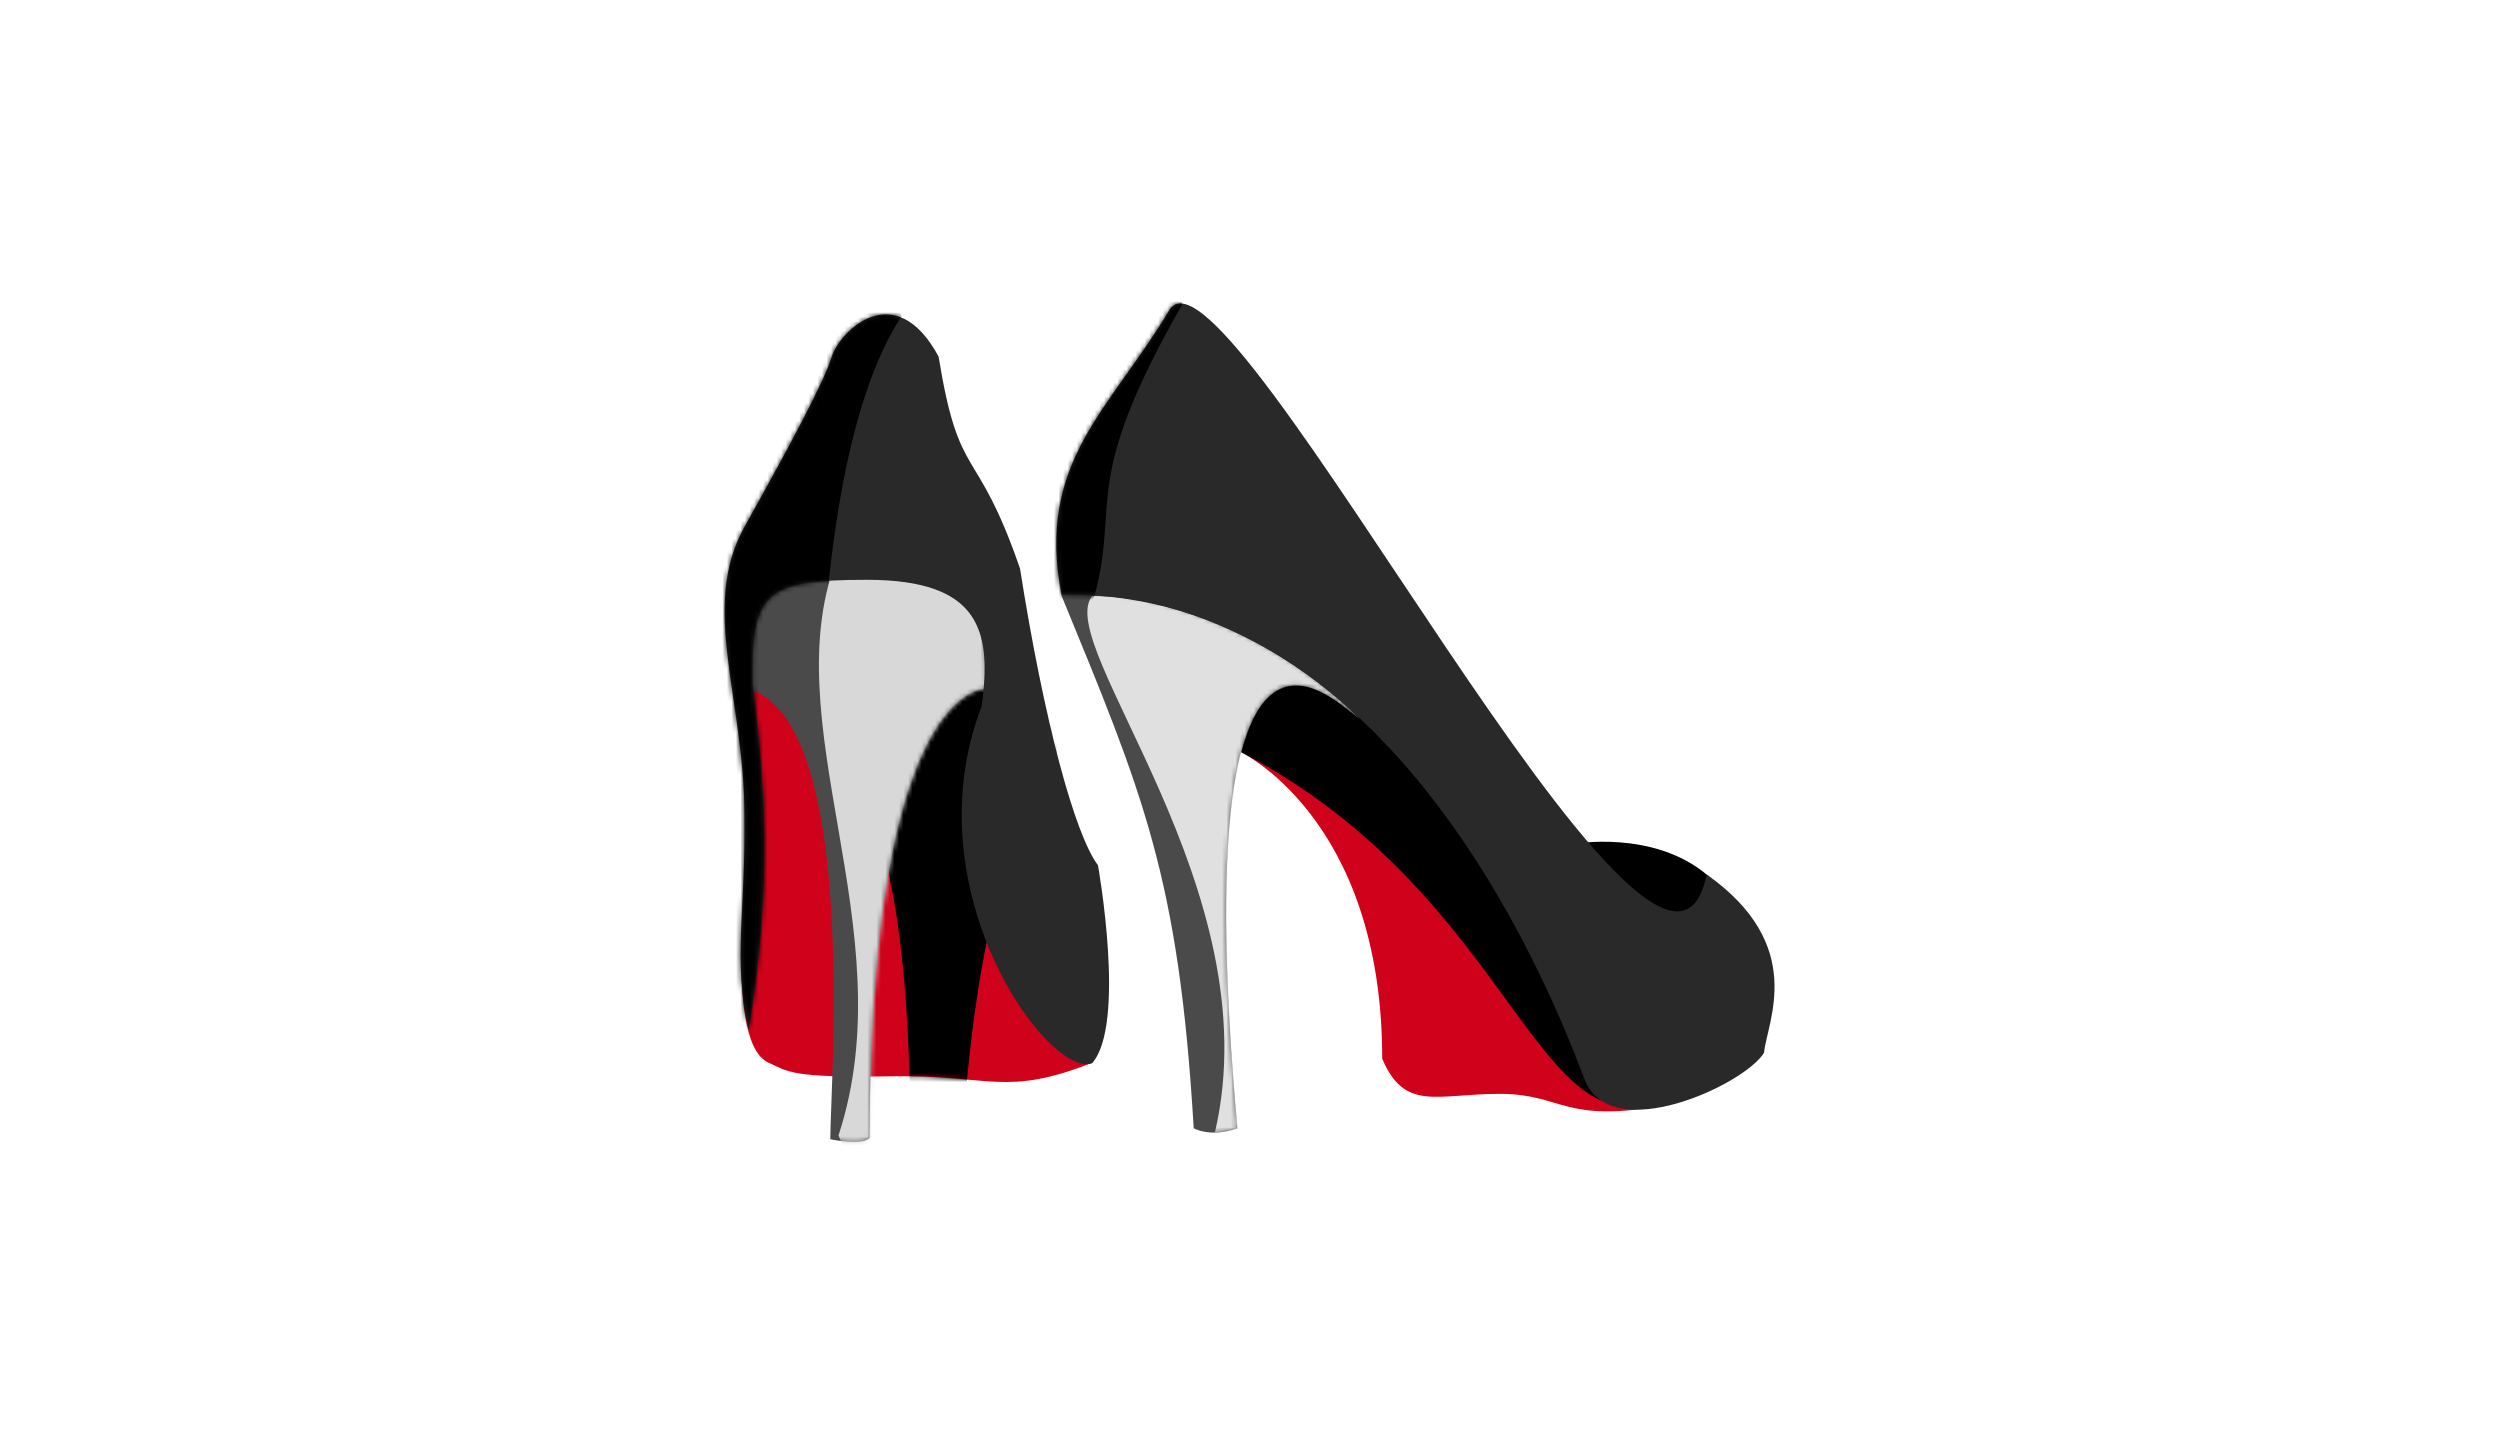 <?xml version="1.0" encoding="UTF-8"?>
<svg width="552px" height="320px" viewBox="0 0 552 320" version="1.1" xmlns="http://www.w3.org/2000/svg" xmlns:xlink="http://www.w3.org/1999/xlink">
    <!-- Generator: Sketch 43.2 (39069) - http://www.bohemiancoding.com/sketch -->
    <title>Artboard</title>
    <desc>Created with Sketch.</desc>
    <defs>
        <path d="M6.688,121.21 C11.099,123.202 11.599,124.584 33.713,124.219 C55.827,123.854 58.87,128.819 78.176,121.21 C84.233,81.644 52.73,0 52.73,0 L5.992,2.769 L-3.41060513e-13,29.91 L3.036,69.462 C3.036,69.462 -4.174,116.305 6.688,121.21 Z" id="path-1"></path>
        <path d="M1.753,38.601 C26.756,44.613 20.326,125.543 20.326,138.12 C28.105,139.622 29.001,137.773 29.001,137.773 C29.189,36.643 54.843,38.601 54.843,38.601 C54.843,6.181 42.743,9.979 29.001,9.135 C15.258,8.291 -1.467,14.902 1.753,38.601 Z" id="path-3"></path>
        <path d="M23.666,9.298 C25.448,3.599 37.666,-8.415 47.239,9.298 C51.854,37.686 55.52,27.998 65.218,56.102 C70.526,89.765 77.273,114.712 82.431,121.624 C82.431,121.624 88.718,156.672 81.151,165.325 C71.69,168.904 41.053,127.334 56.735,86.54 C58.985,70.186 56.735,58.594 31.429,58.594 C8.865,58.594 5.803,61.364 6.162,81.497 C8.838,103.2 10.699,125.523 5.292,157.981 C1.761,142.131 4.661,132.453 4.369,110.565 C4.369,84.832 -5.462,64.58 4.369,46.933 C15.161,27.56 21.885,14.997 23.666,9.298 Z" id="path-5"></path>
        <path d="M29.245,118.718 C29.245,118.697 32.926,120.868 38.878,118.718 C27.038,-13.265 61.214,25.464 65.853,28.27 C41.541,2.646 3.847,-2.502 0,0.966 C17.983,44.758 25.96,63.06 29.245,118.718 Z" id="path-7"></path>
        <path d="M25.192,1.093 C11.892,23.504 -4.495,34.878 1.141,64.33 C76.104,62.849 110.961,156.541 116.671,171.376 C122.381,186.21 151.852,172.582 156.261,165.469 C156.945,158.521 165.833,141.786 143.589,126.068 C133.822,175.466 38.83,-16.076 25.192,1.093 Z" id="path-9"></path>
    </defs>
    <g id="Page-1" stroke="none" stroke-width="1" fill="none" fill-rule="evenodd">
        <g id="Artboard">
            <g id="Group-13-Copy" transform="translate(160, 67)">
                <g id="Group-12" transform="translate(0, 2.428)">
                    <g id="Rectangle-8" transform="translate(3.006, 44.002)">
                        <g id="Mask">
                            <mask id="mask-2" fill="white">
                                <use xlink:href="#path-1"></use>
                            </mask>
                            <use fill="#D0011B" xlink:href="#path-1"></use>
                            <path d="M12.802,47.535 C45.367,55.365 36.992,160.774 36.992,177.156 C47.124,179.112 48.291,176.704 48.291,176.704 C48.536,44.984 81.951,47.535 81.951,47.535 C81.951,5.308 66.191,10.256 48.291,9.156 C30.392,8.057 8.608,16.667 12.802,47.535 Z" fill="#000000" style="mix-blend-mode: overlay;" mask="url(#mask-2)"></path>
                        </g>
                        <mask id="mask-4" fill="white">
                            <use xlink:href="#path-3"></use>
                        </mask>
                        <use id="Mask" fill="#4A4A4A" xlink:href="#path-3"></use>
                        <path d="M22.133,9.019 C37.094,-27.74 81.975,9.019 81.975,9.019 L81.975,156.057 C81.975,156.057 37.094,174.045 22.133,137.285 C37.094,91.634 7.173,45.779 22.133,9.019 Z" fill="#D8D8D8" style="mix-blend-mode: overlay;" mask="url(#mask-4)"></path>
                    </g>
                    <g id="Rectangle-9">
                        <mask id="mask-6" fill="white">
                            <use xlink:href="#path-5"></use>
                        </mask>
                        <use id="Mask" fill="#29292A" xlink:href="#path-5"></use>
                        <path d="M-23.499,-3.28 C-23.499,-3.28 27.265,-45.259 39.052,0.4 C10.194,44.55 23.773,179.835 23.773,179.835 L-23.499,179.835 L-23.499,-3.28 Z" fill="#000000" style="mix-blend-mode: darken;" mask="url(#mask-6)"></path>
                    </g>
                </g>
                <g id="Group-10" transform="translate(73.231, 0)">
                    <path d="M40.168,98.749 C40.168,98.749 71.964,113.205 71.964,166.754 C76.922,178.516 83.968,174.521 97.94,174.521 C111.911,174.521 111.96,181.259 134.746,176.957 C124.999,141.259 71.964,79.377 71.964,79.377 L44.486,79.259 L40.168,98.749 Z" id="Path-7-Copy" fill="#D0011B"></path>
                    <path d="M40.312,98.822 C101.984,130.768 105.933,189.897 134.746,174.771 C124.999,139.073 71.964,77.191 71.964,77.191 L44.486,77.072 C44.486,77.072 33.547,91.5 40.312,98.822 Z" id="Path-7-Copy-2" fill="#000000" style="mix-blend-mode: overlay;"></path>
                    <g id="Path-6-Copy-2" transform="translate(1.093, 63.407)">
                        <mask id="mask-8" fill="white">
                            <use xlink:href="#path-7"></use>
                        </mask>
                        <use id="Mask" fill="#4A4A4A" xlink:href="#path-7"></use>
                        <path d="M33.925,119.651 C35.209,119.585 37.296,119.465 38.97,118.861 C27.131,-13.122 61.306,25.607 65.945,28.413 C52.963,14.73 27.655,1.179 6.847,1.179 C-1.983,12 46.501,65.891 33.925,119.651 Z" fill="#E0E0E0" style="mix-blend-mode: overlay;" mask="url(#mask-8)"></path>
                    </g>
                    <path d="M113.945,119.367 C113.945,119.367 131.83,116.049 143.828,126.298 C155.827,136.547 132.596,138.919 132.596,138.919 L113.945,119.367 Z" id="Path-8" fill="#000000"></path>
                    <g id="Path-6">
                        <mask id="mask-10" fill="white">
                            <use xlink:href="#path-9"></use>
                        </mask>
                        <use id="Mask" fill="#292929" xlink:href="#path-9"></use>
                        <path d="M8.438,64.568 C14.137,43.235 5.061,40.056 27.819,0.192 C25.223,-12.1 -2.965,10.578 -2.965,10.578 L-6.297,64.423 C-6.297,64.423 3.812,73.689 8.438,64.568 Z" fill="#000000" mask="url(#mask-10)"></path>
                    </g>
                </g>
            </g>
        </g>
    </g>
</svg>